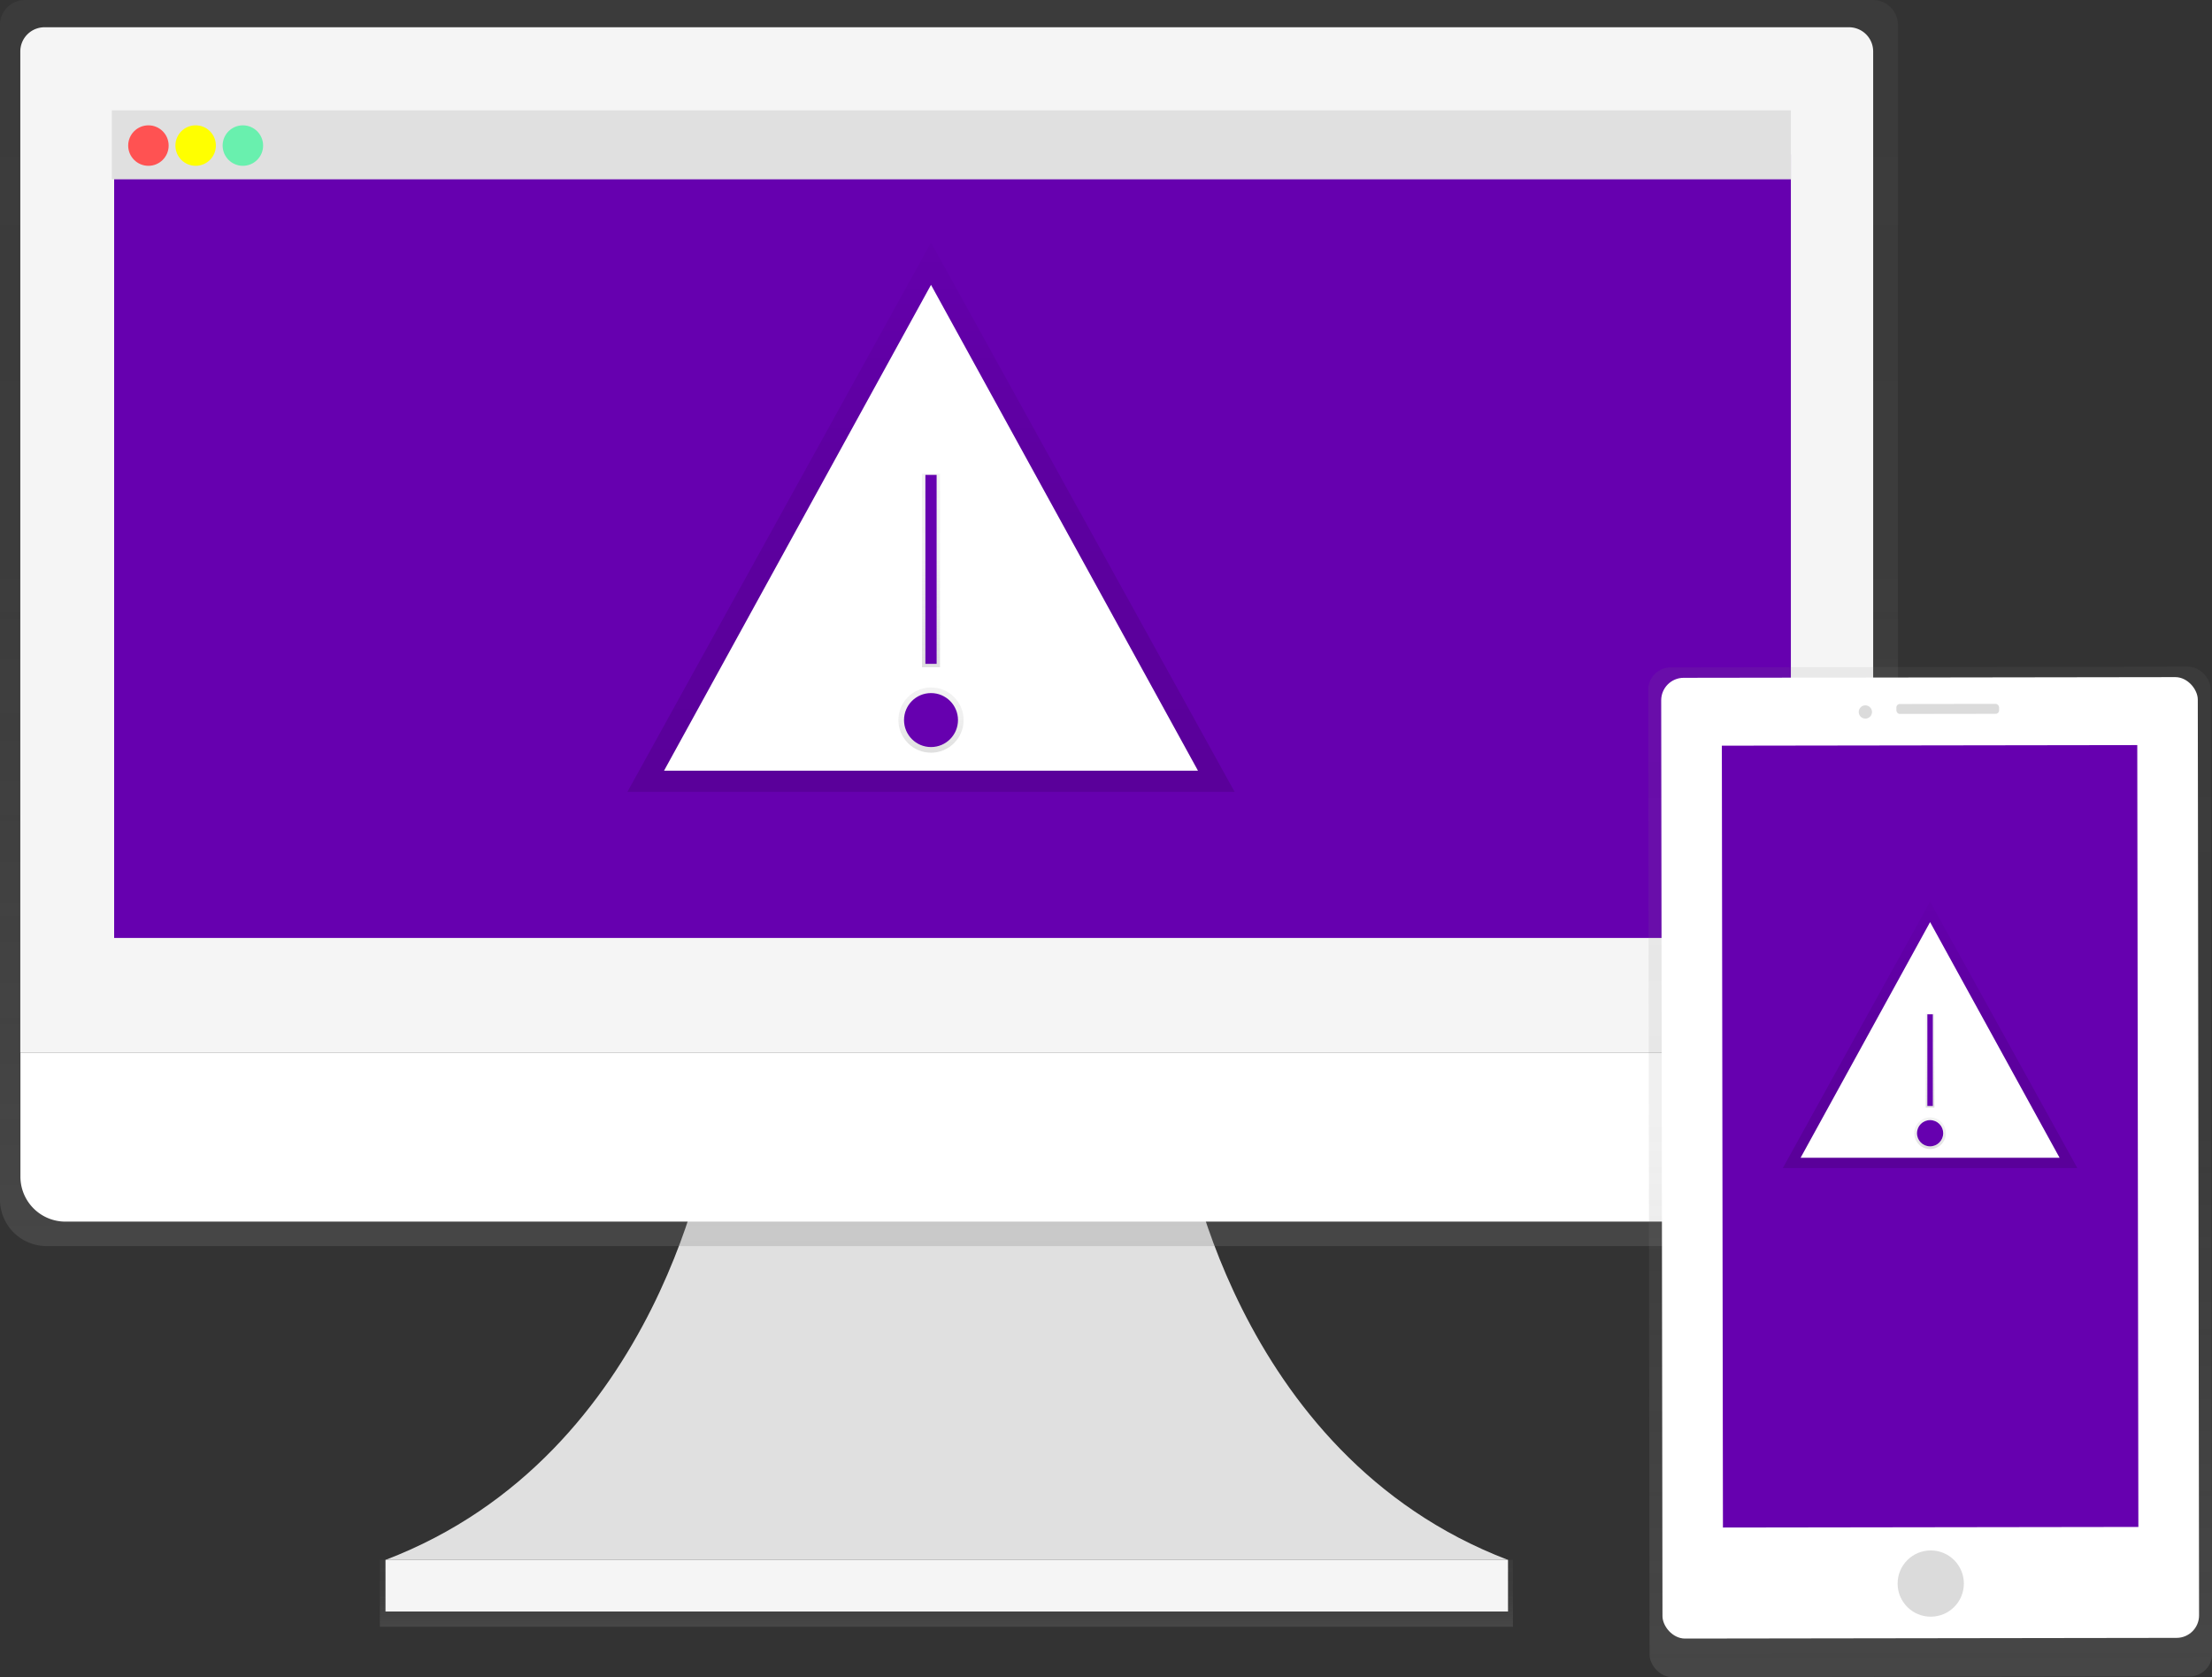 <svg data-name="Layer 1" xmlns="http://www.w3.org/2000/svg" xmlns:xlink="http://www.w3.org/1999/xlink" width="983.63" height="745.7" viewBox="0 0 983.63 745.7"><rect x="0" y="0" width="983.63" height="745.7" fill="#333333" stroke="none"/><defs><linearGradient id="a" x1="420.85" y1="723.28" x2="420.85" y2="693.5" gradientUnits="userSpaceOnUse"><stop offset="0" stop-color="gray" stop-opacity=".25"/><stop offset=".54" stop-color="gray" stop-opacity=".12"/><stop offset="1" stop-color="gray" stop-opacity=".1"/></linearGradient><linearGradient id="c" x1="530.19" y1="631.15" x2="530.19" y2="77.15" xlink:href="#a"/><linearGradient id="b" x1="414" y1="352.05" x2="414" y2="107.83" gradientUnits="userSpaceOnUse"><stop offset="0" stop-opacity=".12"/><stop offset=".55" stop-opacity=".09"/><stop offset="1" stop-opacity=".02"/></linearGradient><linearGradient id="d" x1="414" y1="334.64" x2="414" y2="305.64" xlink:href="#a"/><linearGradient id="e" x1="414" y1="296.64" x2="414" y2="210.64" xlink:href="#a"/><linearGradient id="f" x1="966.26" y1="815.71" x2="966.26" y2="378.25" gradientTransform="matrix(1 0 0 1.03 .2 -14.4)" gradientUnits="userSpaceOnUse"><stop offset=".01" stop-color="gray" stop-opacity=".25"/><stop offset=".54" stop-color="gray" stop-opacity=".12"/><stop offset="1" stop-color="gray" stop-opacity=".1"/></linearGradient><linearGradient id="g" x1="858.27" y1="519.31" x2="858.27" y2="400.85" xlink:href="#b"/><linearGradient id="h" x1="858.27" y1="510.86" x2="858.27" y2="496.8" xlink:href="#a"/><linearGradient id="i" x1="858.27" y1="492.43" x2="858.27" y2="450.72" xlink:href="#a"/></defs><title>alert</title><path d="M526.47 505.53s20.89 141 144.11 188H171.42c123.22-47 144.11-188 144.11-188z" fill="#e0e0e0"/><path fill="url(#a)" d="M168.91 693.5h503.87v29.78H168.91z"/><path fill="#f5f5f5" d="M171.42 693.5h499.16v22.97H171.42z"/><path d="M941.17 77.15h-822a11.12 11.12 0 0 0-11 11.22v521.87a20.72 20.72 0 0 0 20.53 20.91h802.95a20.72 20.72 0 0 0 20.53-20.91V88.37a11.12 11.12 0 0 0-11.01-11.22z" transform="translate(-108.19 -77.15)" fill="url(#c)"/><path d="M832.96 467.94H9.03V22.85a10.75 10.75 0 0 1 10.78-10.73H822.2a10.75 10.75 0 0 1 10.76 10.73z" fill="#f5f5f5"/><path d="M812.91 543.13H29.08a20 20 0 0 1-20-20v-55.19h823.88v55.14a20 20 0 0 1-20.05 20.05z" fill="#fff"/><path fill="#6600af" d="M50.76 68.72h745.6v348.29H50.76z"/><path fill="#e0e0e0" d="M49.76 49.04h746.6v30.68H49.76z"/><circle cx="66" cy="64.72" r="9" fill="#ff5252"/><circle cx="87" cy="64.72" r="9" fill="#ff0"/><circle cx="108" cy="64.72" r="9" fill="#69f0ae"/><path fill="url(#b)" d="M414 107.83L279 352.05h270L414 107.83z"/><path fill="#fff" d="M414 126.64l-118.71 216h237.42L414 126.64z"/><circle cx="414" cy="320.14" r="14.5" fill="url(#d)"/><circle cx="414" cy="320.14" r="12" fill="#6600af"/><path fill="url(#e)" d="M410 210.64h8v86h-8z"/><path fill="#6600af" d="M411.5 211.14h5v84h-5z"/><rect x="841.39" y="373.76" width="250.13" height="448.93" rx="10" ry="10" transform="rotate(-.08 -54378.047 78020.4)" fill="url(#f)"/><rect x="847.14" y="378.4" width="238.61" height="427.15" rx="10" ry="10" transform="rotate(-.08 -54378.042 78013.238)" fill="#fff"/><path fill="#6600af" d="M765.67 331.53l184.73-.259.485 347.61-184.73.258z"/><circle cx="966.71" cy="781.25" r="14.73" transform="rotate(-.08 -54378.172 78199.45)" fill="#dbdbdb"/><circle cx="938.2" cy="392.43" r="2.95" transform="translate(-108.71 -75.89)" fill="#dbdbdb"/><rect x="951.45" y="390.17" width="45.66" height="4.42" rx="1.5" ry="1.5" transform="rotate(-.08 -54370.745 77819.87)" fill="#dbdbdb"/><path fill="url(#g)" d="M858.27 400.85l-65.48 118.46h130.96l-65.48-118.46z"/><path fill="#fff" d="M858.27 409.97l-57.58 104.77h115.16l-57.58-104.77z"/><circle cx="858.27" cy="503.83" r="7.03" fill="url(#h)"/><circle cx="858.27" cy="503.83" r="5.82" fill="#6600af"/><path fill="url(#i)" d="M856.33 450.72h3.88v41.71h-3.88z"/><path fill="#6600af" d="M857.06 450.96h2.43v40.74h-2.43z"/></svg>